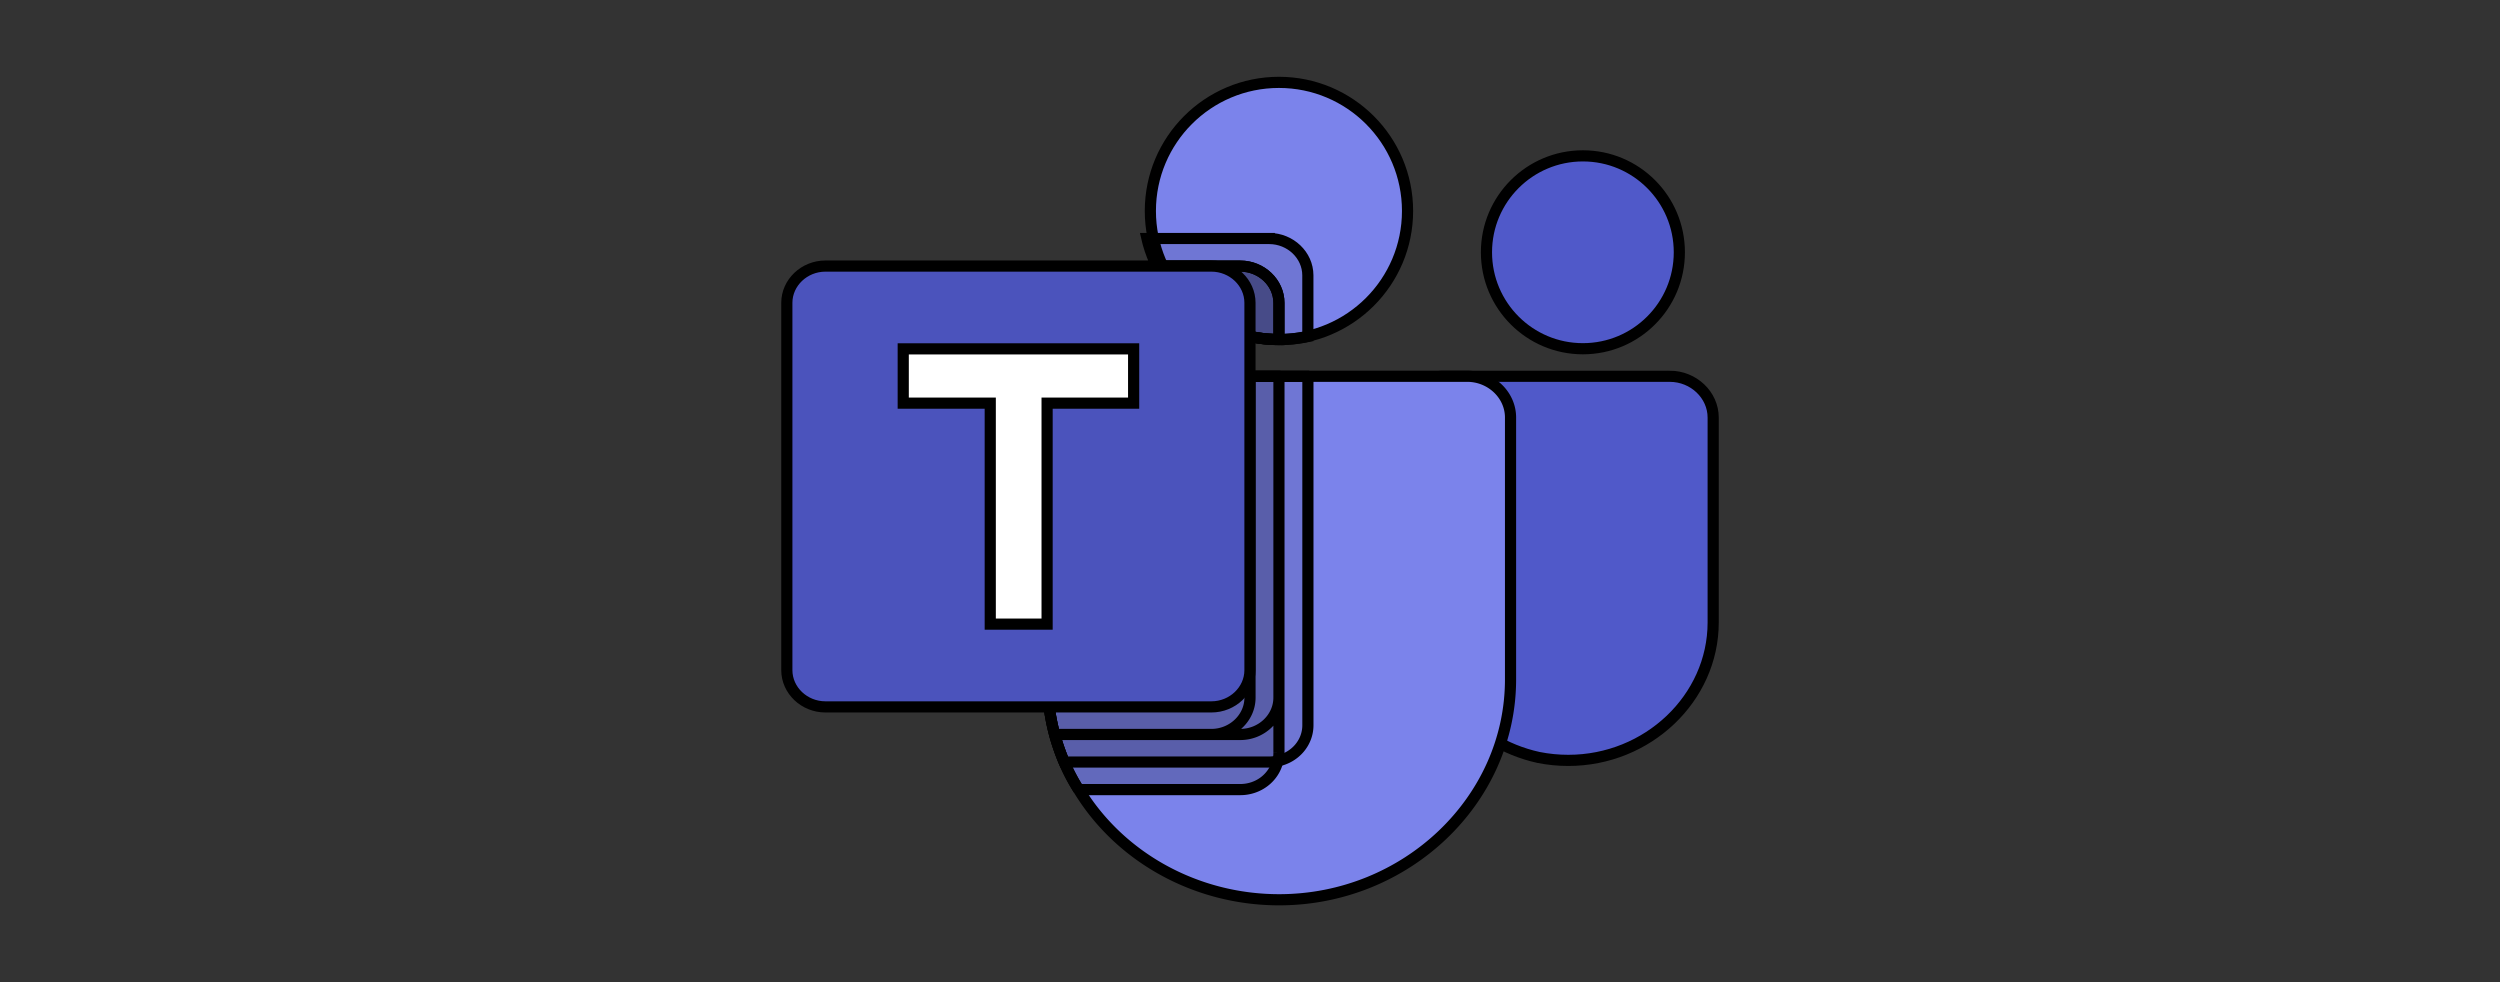 <svg width="224" height="88" xmlns="http://www.w3.org/2000/svg" clip-rule="evenodd">
 <rect width="100%" height="100%" fill="#333333" stroke="none"/>
 <g>
  <title>background</title>
  <rect x="-1" y="-1" width="226" height="90" id="canvas_background" fill="none"/>
 </g>

 <g>
  <title>Layer 1</title>
  <g stroke="null" id="svg_13">
   <g stroke="null" id="svg_12">
    <circle stroke="null" cx="114.594" cy="18.902" r="11.522" fill="#7b83eb" id="svg_1"/>
    <path stroke="null" d="m113.73,21.371l-10.961,0l0.054,0.229l0.005,0.02l0.054,0.213c1.646,5.937 7.999,9.636 14.302,8.324l0,-5.496c-0.006,-1.803 -1.563,-3.285 -3.457,-3.291l0.003,0z" fill-opacity="0.098" fill-rule="nonzero" id="svg_2"/>
    <path stroke="null" d="m111.136,23.84l-7.481,0c2,4.015 6.27,6.584 10.938,6.584l0,-3.291c-0.006,-1.803 -1.563,-3.285 -3.457,-3.291l0,-0.003z" fill-opacity="0.2" fill-rule="nonzero" id="svg_3"/>
    <circle stroke="null" cx="141.828" cy="22.606" r="8.641" fill="#5059c9" id="svg_4"/>
    <path stroke="null" d="m149.61,33.715l-20.39,0c-0.909,0 -1.657,0.712 -1.657,1.577l0,20.021c-0.117,5.95 4.195,11.213 10.287,12.554c0.877,0.175 1.771,0.263 2.667,0.263c7.12,0 12.98,-5.573 12.984,-12.35l0,-18.363c0,-2.031 -1.756,-3.703 -3.89,-3.703z" fill="#5059c9" fill-rule="nonzero" id="svg_5"/>
    <path stroke="null" d="m135.344,37.418l0,23.464c0,10.828 -9.361,19.737 -20.737,19.737c-7.401,0 -14.262,-3.772 -17.962,-9.874a18.655,17.756 0 0 1 -1.297,-2.469a21.687,20.642 0 0 1 -0.856,-2.469a21.362,20.332 0 0 1 -0.649,-4.938l0,-23.453l0,-0.005c0,-2.029 1.754,-3.698 3.886,-3.698l33.729,0c2.132,0 3.886,1.669 3.886,3.698l0,0.005z" fill="#7b83eb" fill-rule="nonzero" id="svg_6"/>
    <path stroke="null" d="m111.136,23.84l-7.481,0c2,4.015 6.27,6.584 10.938,6.584l0,-3.291c-0.006,-1.803 -1.563,-3.285 -3.457,-3.291l0,-0.003z" fill-opacity="0.2" fill-rule="nonzero" id="svg_7"/>
    <path stroke="null" d="m117.188,33.715l0,31.279a3.434,3.268 0 0 1 -2.698,3.185a2.513,2.392 0 0 1 -0.752,0.099l-18.39,0a21.687,20.642 0 0 1 -0.856,-2.469a21.362,20.332 0 0 1 -0.649,-4.938l0,-23.453l0,-0.005c0,-2.029 1.754,-3.698 3.886,-3.698l19.458,0z" fill-opacity="0.098" fill-rule="nonzero" id="svg_8"/>
    <path stroke="null" d="m114.594,33.715l0,33.748a2.513,2.392 0 0 1 -0.104,0.716a3.434,3.268 0 0 1 -3.346,2.568l-14.499,0a18.611,17.714 0 0 1 -1.297,-2.469a21.622,20.58 0 0 1 -0.856,-2.469a21.362,20.332 0 0 1 -0.649,-4.938l0,-23.453l0,-0.005c0,-2.029 1.754,-3.698 3.886,-3.698l16.864,0zm0,0l0,28.81c-0.009,1.798 -1.56,3.275 -3.45,3.284l-16.652,0a21.362,20.332 0 0 1 -0.649,-4.938l0,-23.453l0,-0.005c0,-2.029 1.754,-3.698 3.886,-3.698l16.864,0zm-16.86,0l-0.005,0c-2.132,0 -3.886,1.669 -3.886,3.698l0,23.458a21.362,20.332 0 0 0 0.649,4.938l14.058,0c1.889,-0.008 3.441,-1.485 3.45,-3.284l0,-28.81l-14.266,0z" fill-opacity="0.2" fill-rule="nonzero" id="svg_9"/>
    <path stroke="null" d="m73.957,23.84l34.583,0c1.897,0 3.457,1.486 3.457,3.291l0,32.916c0,1.805 -1.561,3.291 -3.457,3.291l-34.583,0c-1.897,0 -3.457,-1.486 -3.457,-3.291l0,-32.916c0,-1.805 1.561,-3.291 3.457,-3.291z" fill="#4b53bc" fill-rule="nonzero" id="svg_10"/>
    <path stroke="null" d="m101.573,36.122l-7.753,0l0,19.8l-5.094,0l0,-19.8l-7.797,0l0,-4.864l20.644,0l0,4.864z" fill="#fff" fill-rule="nonzero" id="svg_11"/>
   </g>
  </g>
 </g>
</svg>